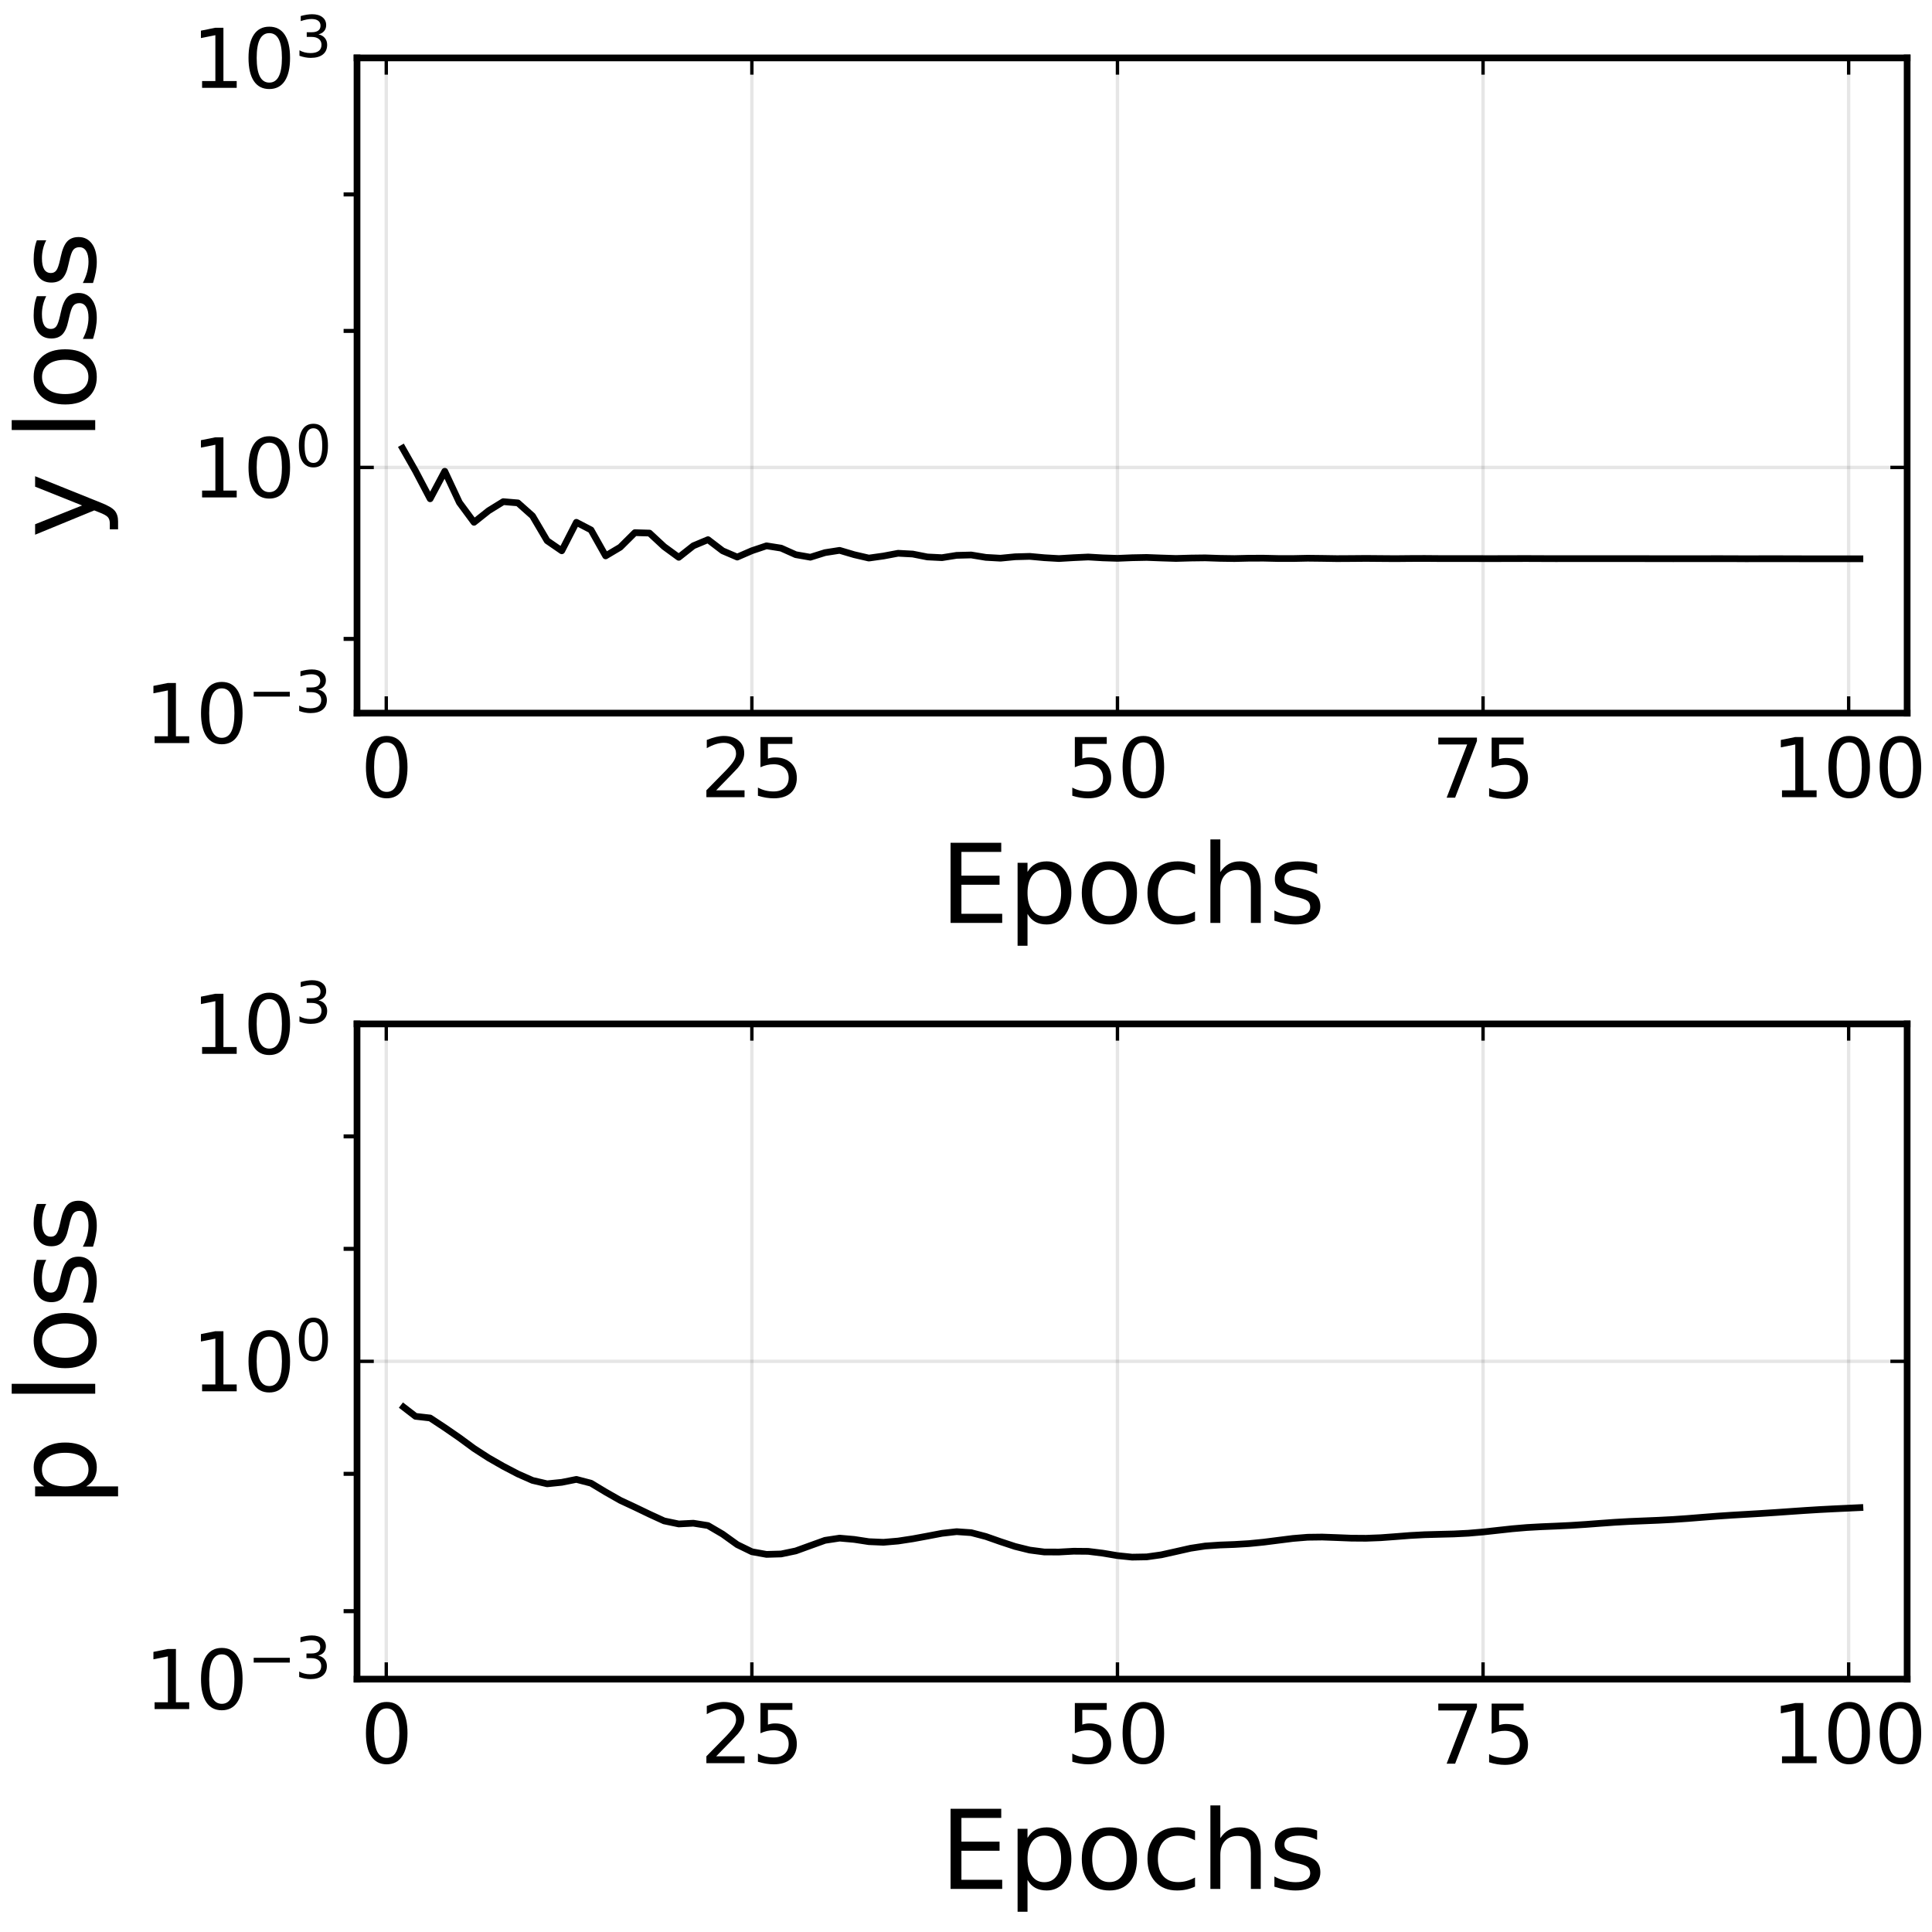 <?xml version="1.0" encoding="utf-8" standalone="no"?>
<!DOCTYPE svg PUBLIC "-//W3C//DTD SVG 1.1//EN"
  "http://www.w3.org/Graphics/SVG/1.1/DTD/svg11.dtd">
<svg xmlns:xlink="http://www.w3.org/1999/xlink" width="288pt" height="288pt" viewBox="0 0 288 288" xmlns="http://www.w3.org/2000/svg" version="1.1">
 <defs>
  <style type="text/css">*{stroke-linejoin: round; stroke-linecap: butt}</style>
 </defs>
 <g id="figure_1">
  <g id="patch_1">
   <path d="M 0 288 
L 288 288 
L 288 0 
L 0 0 
z
" style="fill: #ffffff"/>
  </g>
  <g id="axes_1">
   <g id="patch_2">
    <path d="M 53.221 106.305 
L 284.294 106.305 
L 284.294 8.631 
L 53.221 8.631 
z
" style="fill: #ffffff"/>
   </g>
   <g id="matplotlib.axis_1">
    <g id="xtick_1">
     <g id="line2d_1">
      <path d="M 57.581 106.305 
L 57.581 8.631 
" clip-path="url(#pb67ad25130)" style="fill: none; stroke: #000000; stroke-opacity: 0.1; stroke-width: 0.5; stroke-linecap: square"/>
     </g>
     <g id="line2d_2">
      <defs>
       <path id="m8f14d24f57" d="M 0 0 
L 0 -2.5 
" style="stroke: #000000; stroke-width: 0.5"/>
      </defs>
      <g>
       <use xlink:href="#m8f14d24f57" x="57.581" y="106.305" style="stroke: #000000; stroke-width: 0.5"/>
      </g>
     </g>
     <g id="line2d_3">
      <defs>
       <path id="mff5e6fed44" d="M 0 0 
L 0 2.5 
" style="stroke: #000000; stroke-width: 0.5"/>
      </defs>
      <g>
       <use xlink:href="#mff5e6fed44" x="57.581" y="8.631" style="stroke: #000000; stroke-width: 0.5"/>
      </g>
     </g>
     <g id="text_1">
      <!-- $0$ -->
      <g transform="translate(53.741 118.923)scale(0.12 -0.12)">
       <defs>
        <path id="DejaVuSans-30" d="M 2034 4250 
Q 1547 4250 1301 3770 
Q 1056 3291 1056 2328 
Q 1056 1369 1301 889 
Q 1547 409 2034 409 
Q 2525 409 2770 889 
Q 3016 1369 3016 2328 
Q 3016 3291 2770 3770 
Q 2525 4250 2034 4250 
z
M 2034 4750 
Q 2819 4750 3233 4129 
Q 3647 3509 3647 2328 
Q 3647 1150 3233 529 
Q 2819 -91 2034 -91 
Q 1250 -91 836 529 
Q 422 1150 422 2328 
Q 422 3509 836 4129 
Q 1250 4750 2034 4750 
z
" transform="scale(0.016)"/>
       </defs>
       <use xlink:href="#DejaVuSans-30" transform="translate(0 0.781)"/>
      </g>
     </g>
    </g>
    <g id="xtick_2">
     <g id="line2d_4">
      <path d="M 112.08 106.305 
L 112.08 8.631 
" clip-path="url(#pb67ad25130)" style="fill: none; stroke: #000000; stroke-opacity: 0.1; stroke-width: 0.5; stroke-linecap: square"/>
     </g>
     <g id="line2d_5">
      <g>
       <use xlink:href="#m8f14d24f57" x="112.08" y="106.305" style="stroke: #000000; stroke-width: 0.5"/>
      </g>
     </g>
     <g id="line2d_6">
      <g>
       <use xlink:href="#mff5e6fed44" x="112.08" y="8.631" style="stroke: #000000; stroke-width: 0.5"/>
      </g>
     </g>
     <g id="text_2">
      <!-- $25$ -->
      <g transform="translate(104.4 118.923)scale(0.12 -0.12)">
       <defs>
        <path id="DejaVuSans-32" d="M 1228 531 
L 3431 531 
L 3431 0 
L 469 0 
L 469 531 
Q 828 903 1448 1529 
Q 2069 2156 2228 2338 
Q 2531 2678 2651 2914 
Q 2772 3150 2772 3378 
Q 2772 3750 2511 3984 
Q 2250 4219 1831 4219 
Q 1534 4219 1204 4116 
Q 875 4013 500 3803 
L 500 4441 
Q 881 4594 1212 4672 
Q 1544 4750 1819 4750 
Q 2544 4750 2975 4387 
Q 3406 4025 3406 3419 
Q 3406 3131 3298 2873 
Q 3191 2616 2906 2266 
Q 2828 2175 2409 1742 
Q 1991 1309 1228 531 
z
" transform="scale(0.016)"/>
        <path id="DejaVuSans-35" d="M 691 4666 
L 3169 4666 
L 3169 4134 
L 1269 4134 
L 1269 2991 
Q 1406 3038 1543 3061 
Q 1681 3084 1819 3084 
Q 2600 3084 3056 2656 
Q 3513 2228 3513 1497 
Q 3513 744 3044 326 
Q 2575 -91 1722 -91 
Q 1428 -91 1123 -41 
Q 819 9 494 109 
L 494 744 
Q 775 591 1075 516 
Q 1375 441 1709 441 
Q 2250 441 2565 725 
Q 2881 1009 2881 1497 
Q 2881 1984 2565 2268 
Q 2250 2553 1709 2553 
Q 1456 2553 1204 2497 
Q 953 2441 691 2322 
L 691 4666 
z
" transform="scale(0.016)"/>
       </defs>
       <use xlink:href="#DejaVuSans-32" transform="translate(0 0.781)"/>
       <use xlink:href="#DejaVuSans-35" transform="translate(63.623 0.781)"/>
      </g>
     </g>
    </g>
    <g id="xtick_3">
     <g id="line2d_7">
      <path d="M 166.578 106.305 
L 166.578 8.631 
" clip-path="url(#pb67ad25130)" style="fill: none; stroke: #000000; stroke-opacity: 0.1; stroke-width: 0.5; stroke-linecap: square"/>
     </g>
     <g id="line2d_8">
      <g>
       <use xlink:href="#m8f14d24f57" x="166.578" y="106.305" style="stroke: #000000; stroke-width: 0.5"/>
      </g>
     </g>
     <g id="line2d_9">
      <g>
       <use xlink:href="#mff5e6fed44" x="166.578" y="8.631" style="stroke: #000000; stroke-width: 0.5"/>
      </g>
     </g>
     <g id="text_3">
      <!-- $50$ -->
      <g transform="translate(158.898 118.923)scale(0.12 -0.12)">
       <use xlink:href="#DejaVuSans-35" transform="translate(0 0.781)"/>
       <use xlink:href="#DejaVuSans-30" transform="translate(63.623 0.781)"/>
      </g>
     </g>
    </g>
    <g id="xtick_4">
     <g id="line2d_10">
      <path d="M 221.076 106.305 
L 221.076 8.631 
" clip-path="url(#pb67ad25130)" style="fill: none; stroke: #000000; stroke-opacity: 0.1; stroke-width: 0.5; stroke-linecap: square"/>
     </g>
     <g id="line2d_11">
      <g>
       <use xlink:href="#m8f14d24f57" x="221.076" y="106.305" style="stroke: #000000; stroke-width: 0.5"/>
      </g>
     </g>
     <g id="line2d_12">
      <g>
       <use xlink:href="#mff5e6fed44" x="221.076" y="8.631" style="stroke: #000000; stroke-width: 0.5"/>
      </g>
     </g>
     <g id="text_4">
      <!-- $75$ -->
      <g transform="translate(213.396 118.923)scale(0.12 -0.12)">
       <defs>
        <path id="DejaVuSans-37" d="M 525 4666 
L 3525 4666 
L 3525 4397 
L 1831 0 
L 1172 0 
L 2766 4134 
L 525 4134 
L 525 4666 
z
" transform="scale(0.016)"/>
       </defs>
       <use xlink:href="#DejaVuSans-37" transform="translate(0 0.094)"/>
       <use xlink:href="#DejaVuSans-35" transform="translate(63.623 0.094)"/>
      </g>
     </g>
    </g>
    <g id="xtick_5">
     <g id="line2d_13">
      <path d="M 275.575 106.305 
L 275.575 8.631 
" clip-path="url(#pb67ad25130)" style="fill: none; stroke: #000000; stroke-opacity: 0.1; stroke-width: 0.5; stroke-linecap: square"/>
     </g>
     <g id="line2d_14">
      <g>
       <use xlink:href="#m8f14d24f57" x="275.575" y="106.305" style="stroke: #000000; stroke-width: 0.5"/>
      </g>
     </g>
     <g id="line2d_15">
      <g>
       <use xlink:href="#mff5e6fed44" x="275.575" y="8.631" style="stroke: #000000; stroke-width: 0.5"/>
      </g>
     </g>
     <g id="text_5">
      <!-- $100$ -->
      <g transform="translate(264.115 118.923)scale(0.12 -0.12)">
       <defs>
        <path id="DejaVuSans-31" d="M 794 531 
L 1825 531 
L 1825 4091 
L 703 3866 
L 703 4441 
L 1819 4666 
L 2450 4666 
L 2450 531 
L 3481 531 
L 3481 0 
L 794 0 
L 794 531 
z
" transform="scale(0.016)"/>
       </defs>
       <use xlink:href="#DejaVuSans-31" transform="translate(0 0.781)"/>
       <use xlink:href="#DejaVuSans-30" transform="translate(63.623 0.781)"/>
       <use xlink:href="#DejaVuSans-30" transform="translate(127.246 0.781)"/>
      </g>
     </g>
    </g>
    <g id="text_6">
     <!-- Epochs -->
     <g transform="translate(140.093 137.577)scale(0.16 -0.16)">
      <defs>
       <path id="DejaVuSans-45" d="M 628 4666 
L 3578 4666 
L 3578 4134 
L 1259 4134 
L 1259 2753 
L 3481 2753 
L 3481 2222 
L 1259 2222 
L 1259 531 
L 3634 531 
L 3634 0 
L 628 0 
L 628 4666 
z
" transform="scale(0.016)"/>
       <path id="DejaVuSans-70" d="M 1159 525 
L 1159 -1331 
L 581 -1331 
L 581 3500 
L 1159 3500 
L 1159 2969 
Q 1341 3281 1617 3432 
Q 1894 3584 2278 3584 
Q 2916 3584 3314 3078 
Q 3713 2572 3713 1747 
Q 3713 922 3314 415 
Q 2916 -91 2278 -91 
Q 1894 -91 1617 61 
Q 1341 213 1159 525 
z
M 3116 1747 
Q 3116 2381 2855 2742 
Q 2594 3103 2138 3103 
Q 1681 3103 1420 2742 
Q 1159 2381 1159 1747 
Q 1159 1113 1420 752 
Q 1681 391 2138 391 
Q 2594 391 2855 752 
Q 3116 1113 3116 1747 
z
" transform="scale(0.016)"/>
       <path id="DejaVuSans-6f" d="M 1959 3097 
Q 1497 3097 1228 2736 
Q 959 2375 959 1747 
Q 959 1119 1226 758 
Q 1494 397 1959 397 
Q 2419 397 2687 759 
Q 2956 1122 2956 1747 
Q 2956 2369 2687 2733 
Q 2419 3097 1959 3097 
z
M 1959 3584 
Q 2709 3584 3137 3096 
Q 3566 2609 3566 1747 
Q 3566 888 3137 398 
Q 2709 -91 1959 -91 
Q 1206 -91 779 398 
Q 353 888 353 1747 
Q 353 2609 779 3096 
Q 1206 3584 1959 3584 
z
" transform="scale(0.016)"/>
       <path id="DejaVuSans-63" d="M 3122 3366 
L 3122 2828 
Q 2878 2963 2633 3030 
Q 2388 3097 2138 3097 
Q 1578 3097 1268 2742 
Q 959 2388 959 1747 
Q 959 1106 1268 751 
Q 1578 397 2138 397 
Q 2388 397 2633 464 
Q 2878 531 3122 666 
L 3122 134 
Q 2881 22 2623 -34 
Q 2366 -91 2075 -91 
Q 1284 -91 818 406 
Q 353 903 353 1747 
Q 353 2603 823 3093 
Q 1294 3584 2113 3584 
Q 2378 3584 2631 3529 
Q 2884 3475 3122 3366 
z
" transform="scale(0.016)"/>
       <path id="DejaVuSans-68" d="M 3513 2113 
L 3513 0 
L 2938 0 
L 2938 2094 
Q 2938 2591 2744 2837 
Q 2550 3084 2163 3084 
Q 1697 3084 1428 2787 
Q 1159 2491 1159 1978 
L 1159 0 
L 581 0 
L 581 4863 
L 1159 4863 
L 1159 2956 
Q 1366 3272 1645 3428 
Q 1925 3584 2291 3584 
Q 2894 3584 3203 3211 
Q 3513 2838 3513 2113 
z
" transform="scale(0.016)"/>
       <path id="DejaVuSans-73" d="M 2834 3397 
L 2834 2853 
Q 2591 2978 2328 3040 
Q 2066 3103 1784 3103 
Q 1356 3103 1142 2972 
Q 928 2841 928 2578 
Q 928 2378 1081 2264 
Q 1234 2150 1697 2047 
L 1894 2003 
Q 2506 1872 2764 1633 
Q 3022 1394 3022 966 
Q 3022 478 2636 193 
Q 2250 -91 1575 -91 
Q 1294 -91 989 -36 
Q 684 19 347 128 
L 347 722 
Q 666 556 975 473 
Q 1284 391 1588 391 
Q 1994 391 2212 530 
Q 2431 669 2431 922 
Q 2431 1156 2273 1281 
Q 2116 1406 1581 1522 
L 1381 1569 
Q 847 1681 609 1914 
Q 372 2147 372 2553 
Q 372 3047 722 3315 
Q 1072 3584 1716 3584 
Q 2034 3584 2315 3537 
Q 2597 3491 2834 3397 
z
" transform="scale(0.016)"/>
      </defs>
      <use xlink:href="#DejaVuSans-45"/>
      <use xlink:href="#DejaVuSans-70" x="63.184"/>
      <use xlink:href="#DejaVuSans-6f" x="126.66"/>
      <use xlink:href="#DejaVuSans-63" x="187.842"/>
      <use xlink:href="#DejaVuSans-68" x="242.822"/>
      <use xlink:href="#DejaVuSans-73" x="306.201"/>
     </g>
    </g>
   </g>
   <g id="matplotlib.axis_2">
    <g id="ytick_1">
     <g id="line2d_16">
      <path d="M 53.221 106.305 
L 284.294 106.305 
" clip-path="url(#pb67ad25130)" style="fill: none; stroke: #000000; stroke-opacity: 0.1; stroke-width: 0.5; stroke-linecap: square"/>
     </g>
     <g id="line2d_17">
      <defs>
       <path id="m3def0b7bf9" d="M 0 0 
L 2.5 0 
" style="stroke: #000000; stroke-width: 0.5"/>
      </defs>
      <g>
       <use xlink:href="#m3def0b7bf9" x="53.221" y="106.305" style="stroke: #000000; stroke-width: 0.5"/>
      </g>
     </g>
     <g id="line2d_18">
      <defs>
       <path id="m76fa6c91fe" d="M 0 0 
L -2.5 0 
" style="stroke: #000000; stroke-width: 0.5"/>
      </defs>
      <g>
       <use xlink:href="#m76fa6c91fe" x="284.294" y="106.305" style="stroke: #000000; stroke-width: 0.5"/>
      </g>
     </g>
     <g id="text_7">
      <!-- $10^{-3}$ -->
      <g transform="translate(21.521 110.864)scale(0.12 -0.12)">
       <defs>
        <path id="DejaVuSans-2212" d="M 678 2272 
L 4684 2272 
L 4684 1741 
L 678 1741 
L 678 2272 
z
" transform="scale(0.016)"/>
        <path id="DejaVuSans-33" d="M 2597 2516 
Q 3050 2419 3304 2112 
Q 3559 1806 3559 1356 
Q 3559 666 3084 287 
Q 2609 -91 1734 -91 
Q 1441 -91 1130 -33 
Q 819 25 488 141 
L 488 750 
Q 750 597 1062 519 
Q 1375 441 1716 441 
Q 2309 441 2620 675 
Q 2931 909 2931 1356 
Q 2931 1769 2642 2001 
Q 2353 2234 1838 2234 
L 1294 2234 
L 1294 2753 
L 1863 2753 
Q 2328 2753 2575 2939 
Q 2822 3125 2822 3475 
Q 2822 3834 2567 4026 
Q 2313 4219 1838 4219 
Q 1578 4219 1281 4162 
Q 984 4106 628 3988 
L 628 4550 
Q 988 4650 1302 4700 
Q 1616 4750 1894 4750 
Q 2613 4750 3031 4423 
Q 3450 4097 3450 3541 
Q 3450 3153 3228 2886 
Q 3006 2619 2597 2516 
z
" transform="scale(0.016)"/>
       </defs>
       <use xlink:href="#DejaVuSans-31" transform="translate(0 0.766)"/>
       <use xlink:href="#DejaVuSans-30" transform="translate(63.623 0.766)"/>
       <use xlink:href="#DejaVuSans-2212" transform="translate(128.203 39.047)scale(0.7)"/>
       <use xlink:href="#DejaVuSans-33" transform="translate(186.855 39.047)scale(0.7)"/>
      </g>
     </g>
    </g>
    <g id="ytick_2">
     <g id="line2d_19">
      <path d="M 53.221 69.681 
L 284.294 69.681 
" clip-path="url(#pb67ad25130)" style="fill: none; stroke: #000000; stroke-opacity: 0.1; stroke-width: 0.5; stroke-linecap: square"/>
     </g>
     <g id="line2d_20">
      <g>
       <use xlink:href="#m3def0b7bf9" x="53.221" y="69.681" style="stroke: #000000; stroke-width: 0.5"/>
      </g>
     </g>
     <g id="line2d_21">
      <g>
       <use xlink:href="#m76fa6c91fe" x="284.294" y="69.681" style="stroke: #000000; stroke-width: 0.5"/>
      </g>
     </g>
     <g id="text_8">
      <!-- $10^{0}$ -->
      <g transform="translate(28.601 74.24)scale(0.12 -0.12)">
       <use xlink:href="#DejaVuSans-31" transform="translate(0 0.766)"/>
       <use xlink:href="#DejaVuSans-30" transform="translate(63.623 0.766)"/>
       <use xlink:href="#DejaVuSans-30" transform="translate(128.203 39.047)scale(0.7)"/>
      </g>
     </g>
    </g>
    <g id="ytick_3">
     <g id="line2d_22">
      <path d="M 53.221 8.631 
L 284.294 8.631 
" clip-path="url(#pb67ad25130)" style="fill: none; stroke: #000000; stroke-opacity: 0.1; stroke-width: 0.5; stroke-linecap: square"/>
     </g>
     <g id="line2d_23">
      <g>
       <use xlink:href="#m3def0b7bf9" x="53.221" y="8.631" style="stroke: #000000; stroke-width: 0.5"/>
      </g>
     </g>
     <g id="line2d_24">
      <g>
       <use xlink:href="#m76fa6c91fe" x="284.294" y="8.631" style="stroke: #000000; stroke-width: 0.5"/>
      </g>
     </g>
     <g id="text_9">
      <!-- $10^{3}$ -->
      <g transform="translate(28.601 13.19)scale(0.12 -0.12)">
       <use xlink:href="#DejaVuSans-31" transform="translate(0 0.766)"/>
       <use xlink:href="#DejaVuSans-30" transform="translate(63.623 0.766)"/>
       <use xlink:href="#DejaVuSans-33" transform="translate(128.203 39.047)scale(0.7)"/>
      </g>
     </g>
    </g>
    <g id="ytick_4">
     <g id="line2d_25">
      <defs>
       <path id="me457bbcb53" d="M 0 0 
L -2 0 
" style="stroke: #000000; stroke-width: 0.6"/>
      </defs>
      <g>
       <use xlink:href="#me457bbcb53" x="53.221" y="95.238" style="stroke: #000000; stroke-width: 0.6"/>
      </g>
     </g>
    </g>
    <g id="ytick_5">
     <g id="line2d_26">
      <g>
       <use xlink:href="#me457bbcb53" x="53.221" y="49.331" style="stroke: #000000; stroke-width: 0.6"/>
      </g>
     </g>
    </g>
    <g id="ytick_6">
     <g id="line2d_27">
      <g>
       <use xlink:href="#me457bbcb53" x="53.221" y="28.981" style="stroke: #000000; stroke-width: 0.6"/>
      </g>
     </g>
    </g>
    <g id="text_10">
     <!-- y loss -->
     <g transform="translate(14.194 80.198)rotate(-90)scale(0.16 -0.16)">
      <defs>
       <path id="DejaVuSans-79" d="M 2059 -325 
Q 1816 -950 1584 -1140 
Q 1353 -1331 966 -1331 
L 506 -1331 
L 506 -850 
L 844 -850 
Q 1081 -850 1212 -737 
Q 1344 -625 1503 -206 
L 1606 56 
L 191 3500 
L 800 3500 
L 1894 763 
L 2988 3500 
L 3597 3500 
L 2059 -325 
z
" transform="scale(0.016)"/>
       <path id="DejaVuSans-20" transform="scale(0.016)"/>
       <path id="DejaVuSans-6c" d="M 603 4863 
L 1178 4863 
L 1178 0 
L 603 0 
L 603 4863 
z
" transform="scale(0.016)"/>
      </defs>
      <use xlink:href="#DejaVuSans-79"/>
      <use xlink:href="#DejaVuSans-20" x="59.18"/>
      <use xlink:href="#DejaVuSans-6c" x="90.967"/>
      <use xlink:href="#DejaVuSans-6f" x="118.75"/>
      <use xlink:href="#DejaVuSans-73" x="179.932"/>
      <use xlink:href="#DejaVuSans-73" x="232.031"/>
     </g>
    </g>
   </g>
   <g id="line2d_28">
    <path d="M 59.761 66.375 
L 61.941 70.213 
L 64.121 74.353 
L 66.301 70.251 
L 68.481 74.91 
L 70.661 77.86 
L 72.841 76.127 
L 75.021 74.781 
L 77.201 74.966 
L 79.381 76.905 
L 81.561 80.606 
L 83.741 82.105 
L 85.92 77.859 
L 88.1 78.994 
L 90.28 82.867 
L 92.46 81.571 
L 94.64 79.404 
L 96.82 79.466 
L 99 81.49 
L 101.18 83.08 
L 103.36 81.358 
L 105.54 80.446 
L 107.72 82.108 
L 109.9 83.042 
L 112.08 82.097 
L 114.26 81.365 
L 116.44 81.709 
L 118.619 82.683 
L 120.799 83.065 
L 122.979 82.381 
L 125.159 82.041 
L 127.339 82.687 
L 129.519 83.19 
L 131.699 82.885 
L 133.879 82.475 
L 136.059 82.591 
L 138.239 83.023 
L 140.419 83.131 
L 142.599 82.785 
L 144.779 82.729 
L 146.959 83.087 
L 149.139 83.209 
L 151.318 82.998 
L 153.498 82.939 
L 155.678 83.138 
L 157.858 83.263 
L 160.038 83.133 
L 162.218 83.031 
L 164.398 83.16 
L 166.578 83.231 
L 168.758 83.14 
L 170.938 83.097 
L 173.118 83.18 
L 175.298 83.249 
L 177.478 83.187 
L 179.658 83.159 
L 181.838 83.232 
L 184.017 83.265 
L 186.197 83.212 
L 188.377 83.207 
L 190.557 83.258 
L 192.737 83.261 
L 194.917 83.213 
L 197.097 83.238 
L 199.277 83.273 
L 201.457 83.261 
L 203.637 83.242 
L 205.817 83.261 
L 207.997 83.277 
L 210.177 83.256 
L 212.357 83.247 
L 214.537 83.265 
L 216.717 83.267 
L 218.896 83.266 
L 221.076 83.271 
L 223.256 83.271 
L 225.436 83.265 
L 227.616 83.261 
L 229.796 83.27 
L 231.976 83.278 
L 234.156 83.272 
L 236.336 83.277 
L 238.516 83.276 
L 240.696 83.273 
L 242.876 83.272 
L 245.056 83.277 
L 247.236 83.282 
L 249.416 83.285 
L 251.595 83.283 
L 253.775 83.28 
L 255.955 83.278 
L 258.135 83.28 
L 260.315 83.294 
L 262.495 83.285 
L 264.675 83.285 
L 266.855 83.288 
L 269.035 83.296 
L 271.215 83.295 
L 273.395 83.297 
L 275.575 83.298 
L 277.755 83.298 
" clip-path="url(#pb67ad25130)" style="fill: none; stroke: #000000"/>
   </g>
   <g id="patch_3">
    <path d="M 53.221 106.305 
L 53.221 8.631 
" style="fill: none; stroke: #000000; stroke-linejoin: miter; stroke-linecap: square"/>
   </g>
   <g id="patch_4">
    <path d="M 284.294 106.305 
L 284.294 8.631 
" style="fill: none; stroke: #000000; stroke-linejoin: miter; stroke-linecap: square"/>
   </g>
   <g id="patch_5">
    <path d="M 53.221 106.305 
L 284.294 106.305 
" style="fill: none; stroke: #000000; stroke-linejoin: miter; stroke-linecap: square"/>
   </g>
   <g id="patch_6">
    <path d="M 53.221 8.631 
L 284.294 8.631 
" style="fill: none; stroke: #000000; stroke-linejoin: miter; stroke-linecap: square"/>
   </g>
  </g>
  <g id="axes_2">
   <g id="patch_7">
    <path d="M 53.221 250.305 
L 284.294 250.305 
L 284.294 152.631 
L 53.221 152.631 
z
" style="fill: #ffffff"/>
   </g>
   <g id="matplotlib.axis_3">
    <g id="xtick_6">
     <g id="line2d_29">
      <path d="M 57.581 250.305 
L 57.581 152.631 
" clip-path="url(#p8bae232e8a)" style="fill: none; stroke: #000000; stroke-opacity: 0.1; stroke-width: 0.5; stroke-linecap: square"/>
     </g>
     <g id="line2d_30">
      <g>
       <use xlink:href="#m8f14d24f57" x="57.581" y="250.305" style="stroke: #000000; stroke-width: 0.5"/>
      </g>
     </g>
     <g id="line2d_31">
      <g>
       <use xlink:href="#mff5e6fed44" x="57.581" y="152.631" style="stroke: #000000; stroke-width: 0.5"/>
      </g>
     </g>
     <g id="text_11">
      <!-- $0$ -->
      <g transform="translate(53.741 262.923)scale(0.12 -0.12)">
       <use xlink:href="#DejaVuSans-30" transform="translate(0 0.781)"/>
      </g>
     </g>
    </g>
    <g id="xtick_7">
     <g id="line2d_32">
      <path d="M 112.08 250.305 
L 112.08 152.631 
" clip-path="url(#p8bae232e8a)" style="fill: none; stroke: #000000; stroke-opacity: 0.1; stroke-width: 0.5; stroke-linecap: square"/>
     </g>
     <g id="line2d_33">
      <g>
       <use xlink:href="#m8f14d24f57" x="112.08" y="250.305" style="stroke: #000000; stroke-width: 0.5"/>
      </g>
     </g>
     <g id="line2d_34">
      <g>
       <use xlink:href="#mff5e6fed44" x="112.08" y="152.631" style="stroke: #000000; stroke-width: 0.5"/>
      </g>
     </g>
     <g id="text_12">
      <!-- $25$ -->
      <g transform="translate(104.4 262.923)scale(0.12 -0.12)">
       <use xlink:href="#DejaVuSans-32" transform="translate(0 0.781)"/>
       <use xlink:href="#DejaVuSans-35" transform="translate(63.623 0.781)"/>
      </g>
     </g>
    </g>
    <g id="xtick_8">
     <g id="line2d_35">
      <path d="M 166.578 250.305 
L 166.578 152.631 
" clip-path="url(#p8bae232e8a)" style="fill: none; stroke: #000000; stroke-opacity: 0.1; stroke-width: 0.5; stroke-linecap: square"/>
     </g>
     <g id="line2d_36">
      <g>
       <use xlink:href="#m8f14d24f57" x="166.578" y="250.305" style="stroke: #000000; stroke-width: 0.5"/>
      </g>
     </g>
     <g id="line2d_37">
      <g>
       <use xlink:href="#mff5e6fed44" x="166.578" y="152.631" style="stroke: #000000; stroke-width: 0.5"/>
      </g>
     </g>
     <g id="text_13">
      <!-- $50$ -->
      <g transform="translate(158.898 262.923)scale(0.12 -0.12)">
       <use xlink:href="#DejaVuSans-35" transform="translate(0 0.781)"/>
       <use xlink:href="#DejaVuSans-30" transform="translate(63.623 0.781)"/>
      </g>
     </g>
    </g>
    <g id="xtick_9">
     <g id="line2d_38">
      <path d="M 221.076 250.305 
L 221.076 152.631 
" clip-path="url(#p8bae232e8a)" style="fill: none; stroke: #000000; stroke-opacity: 0.1; stroke-width: 0.5; stroke-linecap: square"/>
     </g>
     <g id="line2d_39">
      <g>
       <use xlink:href="#m8f14d24f57" x="221.076" y="250.305" style="stroke: #000000; stroke-width: 0.5"/>
      </g>
     </g>
     <g id="line2d_40">
      <g>
       <use xlink:href="#mff5e6fed44" x="221.076" y="152.631" style="stroke: #000000; stroke-width: 0.5"/>
      </g>
     </g>
     <g id="text_14">
      <!-- $75$ -->
      <g transform="translate(213.396 262.923)scale(0.12 -0.12)">
       <use xlink:href="#DejaVuSans-37" transform="translate(0 0.094)"/>
       <use xlink:href="#DejaVuSans-35" transform="translate(63.623 0.094)"/>
      </g>
     </g>
    </g>
    <g id="xtick_10">
     <g id="line2d_41">
      <path d="M 275.575 250.305 
L 275.575 152.631 
" clip-path="url(#p8bae232e8a)" style="fill: none; stroke: #000000; stroke-opacity: 0.1; stroke-width: 0.5; stroke-linecap: square"/>
     </g>
     <g id="line2d_42">
      <g>
       <use xlink:href="#m8f14d24f57" x="275.575" y="250.305" style="stroke: #000000; stroke-width: 0.5"/>
      </g>
     </g>
     <g id="line2d_43">
      <g>
       <use xlink:href="#mff5e6fed44" x="275.575" y="152.631" style="stroke: #000000; stroke-width: 0.5"/>
      </g>
     </g>
     <g id="text_15">
      <!-- $100$ -->
      <g transform="translate(264.115 262.923)scale(0.12 -0.12)">
       <use xlink:href="#DejaVuSans-31" transform="translate(0 0.781)"/>
       <use xlink:href="#DejaVuSans-30" transform="translate(63.623 0.781)"/>
       <use xlink:href="#DejaVuSans-30" transform="translate(127.246 0.781)"/>
      </g>
     </g>
    </g>
    <g id="text_16">
     <!-- Epochs -->
     <g transform="translate(140.093 281.577)scale(0.16 -0.16)">
      <use xlink:href="#DejaVuSans-45"/>
      <use xlink:href="#DejaVuSans-70" x="63.184"/>
      <use xlink:href="#DejaVuSans-6f" x="126.66"/>
      <use xlink:href="#DejaVuSans-63" x="187.842"/>
      <use xlink:href="#DejaVuSans-68" x="242.822"/>
      <use xlink:href="#DejaVuSans-73" x="306.201"/>
     </g>
    </g>
   </g>
   <g id="matplotlib.axis_4">
    <g id="ytick_7">
     <g id="line2d_44">
      <path d="M 53.221 250.305 
L 284.294 250.305 
" clip-path="url(#p8bae232e8a)" style="fill: none; stroke: #000000; stroke-opacity: 0.1; stroke-width: 0.5; stroke-linecap: square"/>
     </g>
     <g id="line2d_45">
      <g>
       <use xlink:href="#m3def0b7bf9" x="53.221" y="250.305" style="stroke: #000000; stroke-width: 0.5"/>
      </g>
     </g>
     <g id="line2d_46">
      <g>
       <use xlink:href="#m76fa6c91fe" x="284.294" y="250.305" style="stroke: #000000; stroke-width: 0.5"/>
      </g>
     </g>
     <g id="text_17">
      <!-- $10^{-3}$ -->
      <g transform="translate(21.521 254.864)scale(0.12 -0.12)">
       <use xlink:href="#DejaVuSans-31" transform="translate(0 0.766)"/>
       <use xlink:href="#DejaVuSans-30" transform="translate(63.623 0.766)"/>
       <use xlink:href="#DejaVuSans-2212" transform="translate(128.203 39.047)scale(0.7)"/>
       <use xlink:href="#DejaVuSans-33" transform="translate(186.855 39.047)scale(0.7)"/>
      </g>
     </g>
    </g>
    <g id="ytick_8">
     <g id="line2d_47">
      <path d="M 53.221 202.933 
L 284.294 202.933 
" clip-path="url(#p8bae232e8a)" style="fill: none; stroke: #000000; stroke-opacity: 0.1; stroke-width: 0.5; stroke-linecap: square"/>
     </g>
     <g id="line2d_48">
      <g>
       <use xlink:href="#m3def0b7bf9" x="53.221" y="202.933" style="stroke: #000000; stroke-width: 0.5"/>
      </g>
     </g>
     <g id="line2d_49">
      <g>
       <use xlink:href="#m76fa6c91fe" x="284.294" y="202.933" style="stroke: #000000; stroke-width: 0.5"/>
      </g>
     </g>
     <g id="text_18">
      <!-- $10^{0}$ -->
      <g transform="translate(28.601 207.492)scale(0.12 -0.12)">
       <use xlink:href="#DejaVuSans-31" transform="translate(0 0.766)"/>
       <use xlink:href="#DejaVuSans-30" transform="translate(63.623 0.766)"/>
       <use xlink:href="#DejaVuSans-30" transform="translate(128.203 39.047)scale(0.7)"/>
      </g>
     </g>
    </g>
    <g id="ytick_9">
     <g id="line2d_50">
      <path d="M 53.221 152.631 
L 284.294 152.631 
" clip-path="url(#p8bae232e8a)" style="fill: none; stroke: #000000; stroke-opacity: 0.1; stroke-width: 0.5; stroke-linecap: square"/>
     </g>
     <g id="line2d_51">
      <g>
       <use xlink:href="#m3def0b7bf9" x="53.221" y="152.631" style="stroke: #000000; stroke-width: 0.5"/>
      </g>
     </g>
     <g id="line2d_52">
      <g>
       <use xlink:href="#m76fa6c91fe" x="284.294" y="152.631" style="stroke: #000000; stroke-width: 0.5"/>
      </g>
     </g>
     <g id="text_19">
      <!-- $10^{3}$ -->
      <g transform="translate(28.601 157.19)scale(0.12 -0.12)">
       <use xlink:href="#DejaVuSans-31" transform="translate(0 0.766)"/>
       <use xlink:href="#DejaVuSans-30" transform="translate(63.623 0.766)"/>
       <use xlink:href="#DejaVuSans-33" transform="translate(128.203 39.047)scale(0.7)"/>
      </g>
     </g>
    </g>
    <g id="ytick_10">
     <g id="line2d_53">
      <g>
       <use xlink:href="#me457bbcb53" x="53.221" y="240.173" style="stroke: #000000; stroke-width: 0.6"/>
      </g>
     </g>
    </g>
    <g id="ytick_11">
     <g id="line2d_54">
      <g>
       <use xlink:href="#me457bbcb53" x="53.221" y="219.701" style="stroke: #000000; stroke-width: 0.6"/>
      </g>
     </g>
    </g>
    <g id="ytick_12">
     <g id="line2d_55">
      <g>
       <use xlink:href="#me457bbcb53" x="53.221" y="186.166" style="stroke: #000000; stroke-width: 0.6"/>
      </g>
     </g>
    </g>
    <g id="ytick_13">
     <g id="line2d_56">
      <g>
       <use xlink:href="#me457bbcb53" x="53.221" y="169.398" style="stroke: #000000; stroke-width: 0.6"/>
      </g>
     </g>
    </g>
    <g id="text_20">
     <!-- p loss -->
     <g transform="translate(14.194 224.542)rotate(-90)scale(0.16 -0.16)">
      <use xlink:href="#DejaVuSans-70"/>
      <use xlink:href="#DejaVuSans-20" x="63.477"/>
      <use xlink:href="#DejaVuSans-6c" x="95.264"/>
      <use xlink:href="#DejaVuSans-6f" x="123.047"/>
      <use xlink:href="#DejaVuSans-73" x="184.229"/>
      <use xlink:href="#DejaVuSans-73" x="236.328"/>
     </g>
    </g>
   </g>
   <g id="line2d_57">
    <path d="M 59.761 209.451 
L 61.941 211.131 
L 64.121 211.378 
L 66.301 212.817 
L 68.481 214.321 
L 70.661 215.923 
L 72.841 217.332 
L 75.021 218.579 
L 77.201 219.718 
L 79.381 220.682 
L 81.561 221.188 
L 83.741 220.968 
L 85.92 220.531 
L 88.1 221.099 
L 90.28 222.414 
L 92.46 223.654 
L 94.64 224.67 
L 96.82 225.719 
L 99 226.719 
L 101.18 227.173 
L 103.36 227.063 
L 105.54 227.412 
L 107.72 228.69 
L 109.9 230.255 
L 112.08 231.316 
L 114.26 231.711 
L 116.44 231.648 
L 118.619 231.193 
L 120.799 230.402 
L 122.979 229.617 
L 125.159 229.286 
L 127.339 229.479 
L 129.519 229.813 
L 131.699 229.907 
L 133.879 229.72 
L 136.059 229.388 
L 138.239 228.985 
L 140.419 228.569 
L 142.599 228.322 
L 144.779 228.474 
L 146.959 229.045 
L 149.139 229.81 
L 151.318 230.529 
L 153.498 231.068 
L 155.678 231.352 
L 157.858 231.358 
L 160.038 231.238 
L 162.218 231.258 
L 164.398 231.528 
L 166.578 231.894 
L 168.758 232.12 
L 170.938 232.081 
L 173.118 231.774 
L 175.298 231.288 
L 177.478 230.795 
L 179.658 230.462 
L 181.838 230.313 
L 184.017 230.232 
L 186.197 230.101 
L 188.377 229.885 
L 190.557 229.608 
L 192.737 229.334 
L 194.917 229.155 
L 197.097 229.126 
L 199.277 229.205 
L 201.457 229.292 
L 203.637 229.308 
L 205.817 229.224 
L 207.997 229.064 
L 210.177 228.894 
L 212.357 228.777 
L 214.537 228.718 
L 216.717 228.663 
L 218.896 228.554 
L 221.076 228.367 
L 223.256 228.127 
L 225.436 227.889 
L 227.616 227.704 
L 229.796 227.584 
L 231.976 227.493 
L 234.156 227.388 
L 236.336 227.248 
L 238.516 227.083 
L 240.696 226.926 
L 242.876 226.803 
L 245.056 226.713 
L 247.236 226.624 
L 249.416 226.509 
L 251.595 226.357 
L 253.775 226.182 
L 255.955 226.013 
L 258.135 225.866 
L 260.315 225.739 
L 262.495 225.61 
L 264.675 225.469 
L 266.855 225.316 
L 269.035 225.166 
L 271.215 225.031 
L 273.395 224.918 
L 275.575 224.817 
L 277.755 224.714 
" clip-path="url(#p8bae232e8a)" style="fill: none; stroke: #000000"/>
   </g>
   <g id="patch_8">
    <path d="M 53.221 250.305 
L 53.221 152.631 
" style="fill: none; stroke: #000000; stroke-linejoin: miter; stroke-linecap: square"/>
   </g>
   <g id="patch_9">
    <path d="M 284.294 250.305 
L 284.294 152.631 
" style="fill: none; stroke: #000000; stroke-linejoin: miter; stroke-linecap: square"/>
   </g>
   <g id="patch_10">
    <path d="M 53.221 250.305 
L 284.294 250.305 
" style="fill: none; stroke: #000000; stroke-linejoin: miter; stroke-linecap: square"/>
   </g>
   <g id="patch_11">
    <path d="M 53.221 152.631 
L 284.294 152.631 
" style="fill: none; stroke: #000000; stroke-linejoin: miter; stroke-linecap: square"/>
   </g>
  </g>
 </g>
 <defs>
  <clipPath id="pb67ad25130">
   <rect x="53.221" y="8.631" width="231.073" height="97.675"/>
  </clipPath>
  <clipPath id="p8bae232e8a">
   <rect x="53.221" y="152.631" width="231.073" height="97.675"/>
  </clipPath>
 </defs>
</svg>

